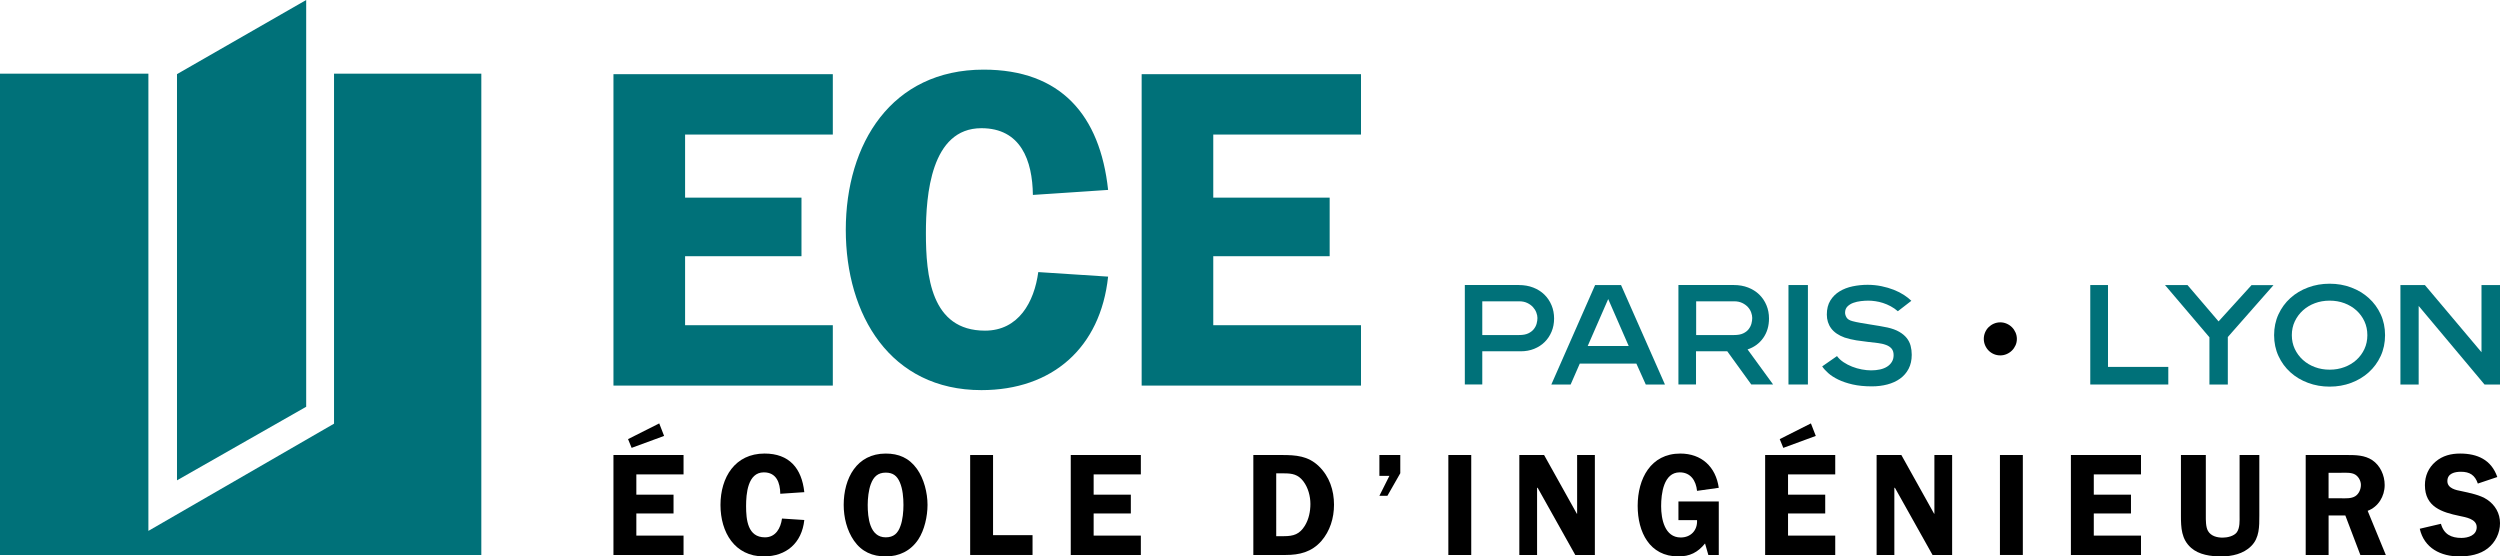 <?xml version="1.0" encoding="utf-8"?>
<!-- Generator: Adobe Illustrator 17.0.0, SVG Export Plug-In . SVG Version: 6.00 Build 0)  -->
<!DOCTYPE svg PUBLIC "-//W3C//DTD SVG 1.1//EN" "http://www.w3.org/Graphics/SVG/1.1/DTD/svg11.dtd">
<svg version="1.1" xmlns="http://www.w3.org/2000/svg" xmlns:xlink="http://www.w3.org/1999/xlink" x="0px" y="0px"
	 width="228.536px" height="50.865px" viewBox="0 0 228.536 50.865" enable-background="new 0 0 228.536 50.865"
	 xml:space="preserve">
<g id="logo">
	<g>
		<polygon fill="#007179" points="62.627,12.3 62.627,18.067 73.267,18.067 73.267,23.421 62.627,23.421 62.627,29.729 
			76.131,29.729 76.131,35.248 56.079,35.248 56.079,6.781 76.131,6.781 76.131,12.3 		"/>
	</g>
	<g>
		<g>
			<path fill="#007179" d="M94.421,17.819c-0.041-3.154-1.104-6.1-4.706-6.1c-4.624,0-5.074,6.141-5.074,9.585
				c0,3.901,0.451,8.922,5.402,8.922c3.069,0,4.502-2.613,4.87-5.353l6.384,0.415c-0.695,6.515-5.115,10.375-11.581,10.375
				c-8.348,0-12.399-6.889-12.399-14.649c0-7.885,4.174-14.648,12.604-14.648c7.038,0,10.64,4.148,11.376,10.995L94.421,17.819z"/>
		</g>
	</g>
	<g>
		<polygon fill="#007179" points="110.91,12.3 110.91,18.067 121.55,18.067 121.55,23.421 110.91,23.421 110.91,29.729 
			124.415,29.729 124.415,35.248 104.363,35.248 104.363,6.781 124.415,6.781 124.415,12.3 		"/>
	</g>
	<polygon fill="#007179" points="44,50.732 0,50.732 0,6.732 13.565,6.732 13.565,48.531 30.535,38.73 30.535,6.732 44,6.732 	"/>
	<polygon fill="#007179" points="27.99,37.183 16.18,43.91 16.18,6.777 27.99,0 	"/>
	<g>
		<g>
			<path d="M58.171,43.366v1.852h3.4v1.718h-3.4v2.025h4.315v1.771h-6.408v-9.138h6.408v1.771H58.171z M60.708,39.85l-2.968,1.092
				l-0.327-0.799l2.851-1.438L60.708,39.85z"/>
			<path d="M71.329,45.138c-0.013-1.013-0.353-1.958-1.504-1.958c-1.478,0-1.622,1.972-1.622,3.077c0,1.252,0.144,2.863,1.726,2.863
				c0.981,0,1.438-0.839,1.556-1.718l2.04,0.133c-0.222,2.092-1.635,3.33-3.701,3.33c-2.668,0-3.962-2.211-3.962-4.702
				c0-2.53,1.334-4.702,4.028-4.702c2.249,0,3.4,1.332,3.635,3.53L71.329,45.138z"/>
			<path d="M78.067,49.427c-0.654-0.945-0.941-2.131-0.941-3.276c0-2.425,1.19-4.689,3.844-4.689c1.19,0,2.132,0.399,2.851,1.399
				c0.641,0.892,0.968,2.184,0.968,3.291c0,1.039-0.275,2.304-0.85,3.17c-0.693,1.039-1.753,1.545-2.969,1.545
				C79.754,50.865,78.773,50.439,78.067,49.427z M79.609,44.245c-0.209,0.546-0.288,1.332-0.288,1.905c0,1.146,0.17,2.97,1.647,2.97
				c0.719,0,1.112-0.359,1.347-1.038c0.209-0.56,0.274-1.319,0.274-1.919c0-0.666-0.065-1.452-0.327-2.065
				c-0.262-0.613-0.641-0.893-1.295-0.893C80.251,43.206,79.858,43.579,79.609,44.245z"/>
			<path d="M94.389,48.921v1.812h-5.702v-9.138h2.092v7.326H94.389z"/>
			<path d="M99.975,43.366v1.852h3.4v1.718h-3.4v2.025h4.315v1.771h-6.408v-9.138h6.408v1.771H99.975z"/>
			<path d="M117.175,41.595c1.295,0,2.406,0.079,3.387,1.025c0.968,0.933,1.386,2.198,1.386,3.517c0,1.226-0.366,2.411-1.164,3.33
				c-0.889,0.999-1.988,1.266-3.256,1.266h-2.955v-9.138H117.175z M116.665,49.014h0.706c0.876,0,1.438-0.173,1.922-0.972
				c0.353-0.587,0.497-1.293,0.497-1.972c0-0.72-0.209-1.492-0.641-2.065c-0.484-0.639-1.02-0.733-1.765-0.733h-0.719V49.014z"/>
			<path d="M127.011,43.499h-0.915v-1.904h1.91v1.665l-1.178,2.064h-0.732L127.011,43.499z"/>
			<path d="M134.493,50.732H132.4v-9.138h2.093V50.732z"/>
			<path d="M145.793,50.732h-1.791l-3.439-6.141h-0.052v6.141h-1.622v-9.138h2.263l2.994,5.368h0.026v-5.368h1.622V50.732z"/>
			<path d="M153.433,47.549v-1.705h3.688v4.889h-0.954l-0.301-1.053c-0.667,0.826-1.399,1.186-2.445,1.186
				c-2.629,0-3.714-2.225-3.714-4.622c0-2.478,1.189-4.782,3.896-4.782c1.936,0,3.243,1.199,3.518,3.131l-1.987,0.279
				c-0.092-0.919-0.575-1.691-1.582-1.691c-1.479,0-1.7,1.958-1.7,3.09c0,1.186,0.327,2.864,1.791,2.864
				c0.916,0,1.543-0.652,1.491-1.585H153.433z"/>
			<path d="M163.452,43.366v1.852h3.399v1.718h-3.399v2.025h4.315v1.771h-6.408v-9.138h6.408v1.771H163.452z M165.989,39.85
				l-2.969,1.092l-0.327-0.799l2.851-1.438L165.989,39.85z"/>
			<path d="M178.453,50.732h-1.791l-3.439-6.141h-0.052v6.141h-1.622v-9.138h2.263l2.994,5.368h0.026v-5.368h1.621V50.732z"/>
			<path d="M184.916,50.732h-2.093v-9.138h2.093V50.732z"/>
			<path d="M191.403,43.366v1.852h3.399v1.718h-3.399v2.025h4.315v1.771h-6.408v-9.138h6.408v1.771H191.403z"/>
			<path d="M206.535,47.122c0,0.999,0.014,2.038-0.731,2.784c-0.72,0.733-1.779,0.959-2.76,0.959c-0.941,0-2.026-0.146-2.746-0.785
				c-0.89-0.786-0.929-1.839-0.929-2.958v-5.527h2.275v5.527c0,0.427-0.013,1.039,0.196,1.412c0.274,0.479,0.837,0.613,1.347,0.613
				c0.419,0,1.033-0.134,1.295-0.493c0.288-0.413,0.248-1.053,0.248-1.532v-5.527h1.805V47.122z"/>
			<path d="M212.867,50.732h-2.093v-9.138h3.779c0.798,0,1.608,0.013,2.302,0.466c0.732,0.493,1.138,1.386,1.138,2.278
				c0,1.038-0.589,1.998-1.556,2.358l1.66,4.036h-2.327l-1.373-3.61h-1.53V50.732z M212.867,45.551h1.15
				c0.432,0,0.902,0.04,1.282-0.187c0.34-0.213,0.522-0.64,0.522-1.039c0-0.359-0.209-0.746-0.51-0.933
				c-0.354-0.227-0.955-0.173-1.347-0.173h-1.099V45.551z"/>
			<path d="M226.51,44.205c-0.262-0.773-0.745-1.079-1.543-1.079c-0.563,0-1.242,0.146-1.242,0.853c0,0.666,0.784,0.826,1.294,0.919
				c0.732,0.16,1.713,0.347,2.341,0.773c0.733,0.492,1.177,1.252,1.177,2.157c0,0.893-0.418,1.745-1.111,2.292
				c-0.719,0.572-1.7,0.745-2.603,0.745c-1.687,0-3.217-0.745-3.622-2.53l1.936-0.453c0.262,0.959,0.941,1.292,1.87,1.292
				c0.602,0,1.399-0.227,1.399-0.985c0-0.76-1.02-0.906-1.569-1.026c-1.596-0.333-3.165-0.812-3.165-2.811
				c0-0.853,0.327-1.599,0.968-2.145c0.654-0.56,1.426-0.746,2.249-0.746c1.569,0,2.851,0.56,3.4,2.145L226.51,44.205z"/>
		</g>
	</g>
	<path fill="#007179" d="M138.851,26.057c0.475,0,0.911,0.076,1.306,0.229c0.395,0.153,0.734,0.367,1.016,0.64
		c0.282,0.275,0.501,0.599,0.659,0.974c0.157,0.375,0.235,0.779,0.235,1.215c0,0.435-0.076,0.836-0.23,1.203
		c-0.153,0.367-0.365,0.683-0.634,0.949c-0.27,0.267-0.591,0.474-0.961,0.622c-0.371,0.15-0.778,0.224-1.222,0.224h-3.518v3.035
		h-1.596v-9.092H138.851z M135.502,27.543v3.084h3.373c0.338,0,0.614-0.05,0.828-0.151c0.213-0.101,0.383-0.229,0.508-0.388
		c0.125-0.157,0.212-0.326,0.26-0.507c0.049-0.182,0.073-0.353,0.073-0.514c0-0.153-0.035-0.321-0.103-0.501
		c-0.069-0.182-0.172-0.347-0.308-0.496c-0.137-0.149-0.31-0.274-0.52-0.375c-0.209-0.1-0.455-0.151-0.737-0.151H135.502z"/>
	<path fill="#007179" d="M148.186,26.057l4.014,9.092h-1.753l-0.858-1.91h-5.175l-0.834,1.91h-1.765l4.002-9.092H148.186z
		 M147.013,27.338l-1.874,4.292h3.748L147.013,27.338z"/>
	<path fill="#007179" d="M155.04,32.113v3.035h-1.608v-9.092h5.066c0.475,0,0.911,0.076,1.306,0.229
		c0.394,0.153,0.733,0.367,1.015,0.64c0.282,0.275,0.502,0.599,0.659,0.974c0.157,0.375,0.235,0.779,0.235,1.215
		c0,0.685-0.175,1.278-0.526,1.777c-0.351,0.5-0.828,0.851-1.433,1.052l2.334,3.205h-1.995l-2.195-3.035H155.04z M155.053,27.543
		v3.084h3.473c0.338,0,0.613-0.05,0.827-0.151s0.38-0.229,0.501-0.388c0.12-0.157,0.205-0.326,0.253-0.507
		c0.049-0.182,0.072-0.353,0.072-0.514c0-0.153-0.032-0.321-0.096-0.501c-0.064-0.182-0.165-0.347-0.301-0.496
		c-0.137-0.149-0.309-0.274-0.519-0.375c-0.209-0.1-0.454-0.151-0.736-0.151H155.053z"/>
	<path fill="#007179" d="M165.269,35.149h-1.777v-9.092h1.777V35.149z"/>
	<path fill="#007179" d="M173.491,28.451c-0.202-0.176-0.419-0.328-0.653-0.453c-0.234-0.125-0.469-0.226-0.708-0.303
		c-0.238-0.076-0.471-0.13-0.701-0.162c-0.23-0.033-0.442-0.049-0.635-0.049c-0.21,0-0.437,0.014-0.683,0.042
		c-0.246,0.029-0.476,0.08-0.689,0.157c-0.213,0.078-0.393,0.188-0.538,0.333c-0.144,0.145-0.217,0.335-0.217,0.568
		c0,0.138,0.044,0.282,0.133,0.435c0.088,0.153,0.269,0.267,0.544,0.339c0.21,0.057,0.455,0.108,0.738,0.157
		c0.282,0.049,0.572,0.097,0.87,0.145c0.298,0.049,0.586,0.096,0.865,0.14c0.278,0.045,0.522,0.09,0.731,0.139
		c0.427,0.096,0.784,0.228,1.07,0.393c0.285,0.165,0.513,0.354,0.683,0.568c0.169,0.212,0.288,0.449,0.357,0.707
		c0.068,0.258,0.103,0.532,0.103,0.822c0,0.492-0.095,0.918-0.284,1.281c-0.19,0.363-0.45,0.664-0.78,0.902
		c-0.331,0.237-0.717,0.415-1.161,0.532c-0.444,0.117-0.915,0.175-1.415,0.175c-0.669,0-1.257-0.058-1.766-0.175
		c-0.508-0.117-0.947-0.267-1.317-0.447c-0.371-0.182-0.675-0.379-0.913-0.593c-0.238-0.214-0.422-0.417-0.55-0.61l1.354-0.943
		c0.153,0.21,0.351,0.394,0.592,0.556c0.242,0.161,0.506,0.299,0.792,0.411c0.286,0.113,0.581,0.197,0.883,0.254
		c0.302,0.056,0.587,0.085,0.852,0.085c0.299,0,0.572-0.029,0.822-0.085c0.25-0.057,0.465-0.143,0.647-0.26
		c0.182-0.117,0.325-0.263,0.429-0.436c0.105-0.172,0.158-0.376,0.158-0.61c0-0.25-0.06-0.447-0.181-0.593
		c-0.121-0.144-0.288-0.257-0.502-0.337c-0.213-0.081-0.463-0.14-0.749-0.176c-0.286-0.036-0.597-0.072-0.931-0.108
		c-0.335-0.036-0.681-0.082-1.04-0.139c-0.359-0.057-0.716-0.142-1.07-0.254c-0.556-0.201-0.967-0.482-1.233-0.84
		c-0.266-0.358-0.399-0.779-0.399-1.263c0-0.508,0.107-0.935,0.32-1.282c0.214-0.346,0.496-0.627,0.847-0.84
		c0.351-0.214,0.749-0.367,1.197-0.46c0.447-0.092,0.901-0.139,1.36-0.139c0.444,0,0.869,0.043,1.276,0.128
		c0.407,0.085,0.783,0.194,1.131,0.332c0.346,0.138,0.654,0.295,0.924,0.472c0.27,0.176,0.494,0.354,0.671,0.531L173.491,28.451z"/>
	<path d="M184.371,30.977c0,0.21-0.04,0.406-0.121,0.586c-0.081,0.182-0.189,0.342-0.327,0.478
		c-0.137,0.137-0.298,0.246-0.483,0.326c-0.185,0.081-0.379,0.121-0.581,0.121c-0.209,0-0.405-0.038-0.586-0.115
		c-0.181-0.076-0.34-0.182-0.477-0.319c-0.137-0.137-0.247-0.299-0.326-0.483c-0.081-0.186-0.122-0.383-0.122-0.593
		c0-0.201,0.038-0.394,0.115-0.581c0.076-0.185,0.183-0.346,0.32-0.483c0.137-0.136,0.298-0.246,0.483-0.326
		c0.185-0.081,0.383-0.121,0.592-0.121c0.201,0,0.395,0.04,0.581,0.121c0.186,0.08,0.347,0.19,0.483,0.326
		c0.138,0.137,0.246,0.299,0.327,0.483C184.33,30.583,184.371,30.776,184.371,30.977z"/>
	<path fill="#007179" d="M192.701,26.057v7.483h5.513v1.609h-7.133v-9.092H192.701z"/>
	<path fill="#007179" d="M205.819,26.068h2.007l-4.171,4.74v4.341h-1.681v-4.316l-4.062-4.776h2.056l2.841,3.324L205.819,26.068z"/>
	<path fill="#007179" d="M207.886,30.638c0-0.693,0.133-1.327,0.399-1.903c0.266-0.576,0.629-1.072,1.088-1.488
		c0.459-0.415,0.997-0.738,1.614-0.967c0.616-0.231,1.275-0.345,1.977-0.345c0.701,0,1.358,0.114,1.97,0.345
		c0.613,0.229,1.149,0.551,1.608,0.967c0.46,0.415,0.822,0.911,1.088,1.488c0.266,0.576,0.399,1.21,0.399,1.903
		c0,0.695-0.133,1.329-0.399,1.905c-0.266,0.576-0.628,1.072-1.088,1.488c-0.459,0.415-0.995,0.738-1.608,0.967
		c-0.613,0.231-1.27,0.345-1.97,0.345c-0.702,0-1.361-0.114-1.977-0.345c-0.617-0.229-1.155-0.551-1.614-0.967
		c-0.46-0.415-0.822-0.911-1.088-1.488C208.019,31.968,207.886,31.333,207.886,30.638z M209.506,30.638
		c0,0.46,0.091,0.881,0.272,1.264c0.181,0.383,0.427,0.715,0.738,0.997c0.31,0.282,0.674,0.501,1.094,0.658
		c0.419,0.158,0.87,0.236,1.354,0.236c0.483,0,0.935-0.078,1.354-0.236c0.42-0.157,0.784-0.376,1.095-0.658
		c0.31-0.282,0.554-0.614,0.731-0.997c0.177-0.383,0.266-0.804,0.266-1.264c0-0.458-0.089-0.879-0.266-1.263
		s-0.422-0.715-0.731-0.997c-0.311-0.282-0.675-0.501-1.095-0.66c-0.419-0.157-0.87-0.235-1.354-0.235
		c-0.484,0-0.936,0.078-1.354,0.235c-0.42,0.158-0.784,0.378-1.094,0.66c-0.311,0.282-0.556,0.614-0.738,0.997
		C209.597,29.759,209.506,30.18,209.506,30.638z"/>
	<path fill="#007179" d="M226.844,32.198v-6.141h1.693v9.092h-1.415l-6.021-7.182v7.182h-1.668v-9.092h2.236L226.844,32.198z"/>
</g>
<g id="Villes__x2B__Cadre">
</g>
</svg>
